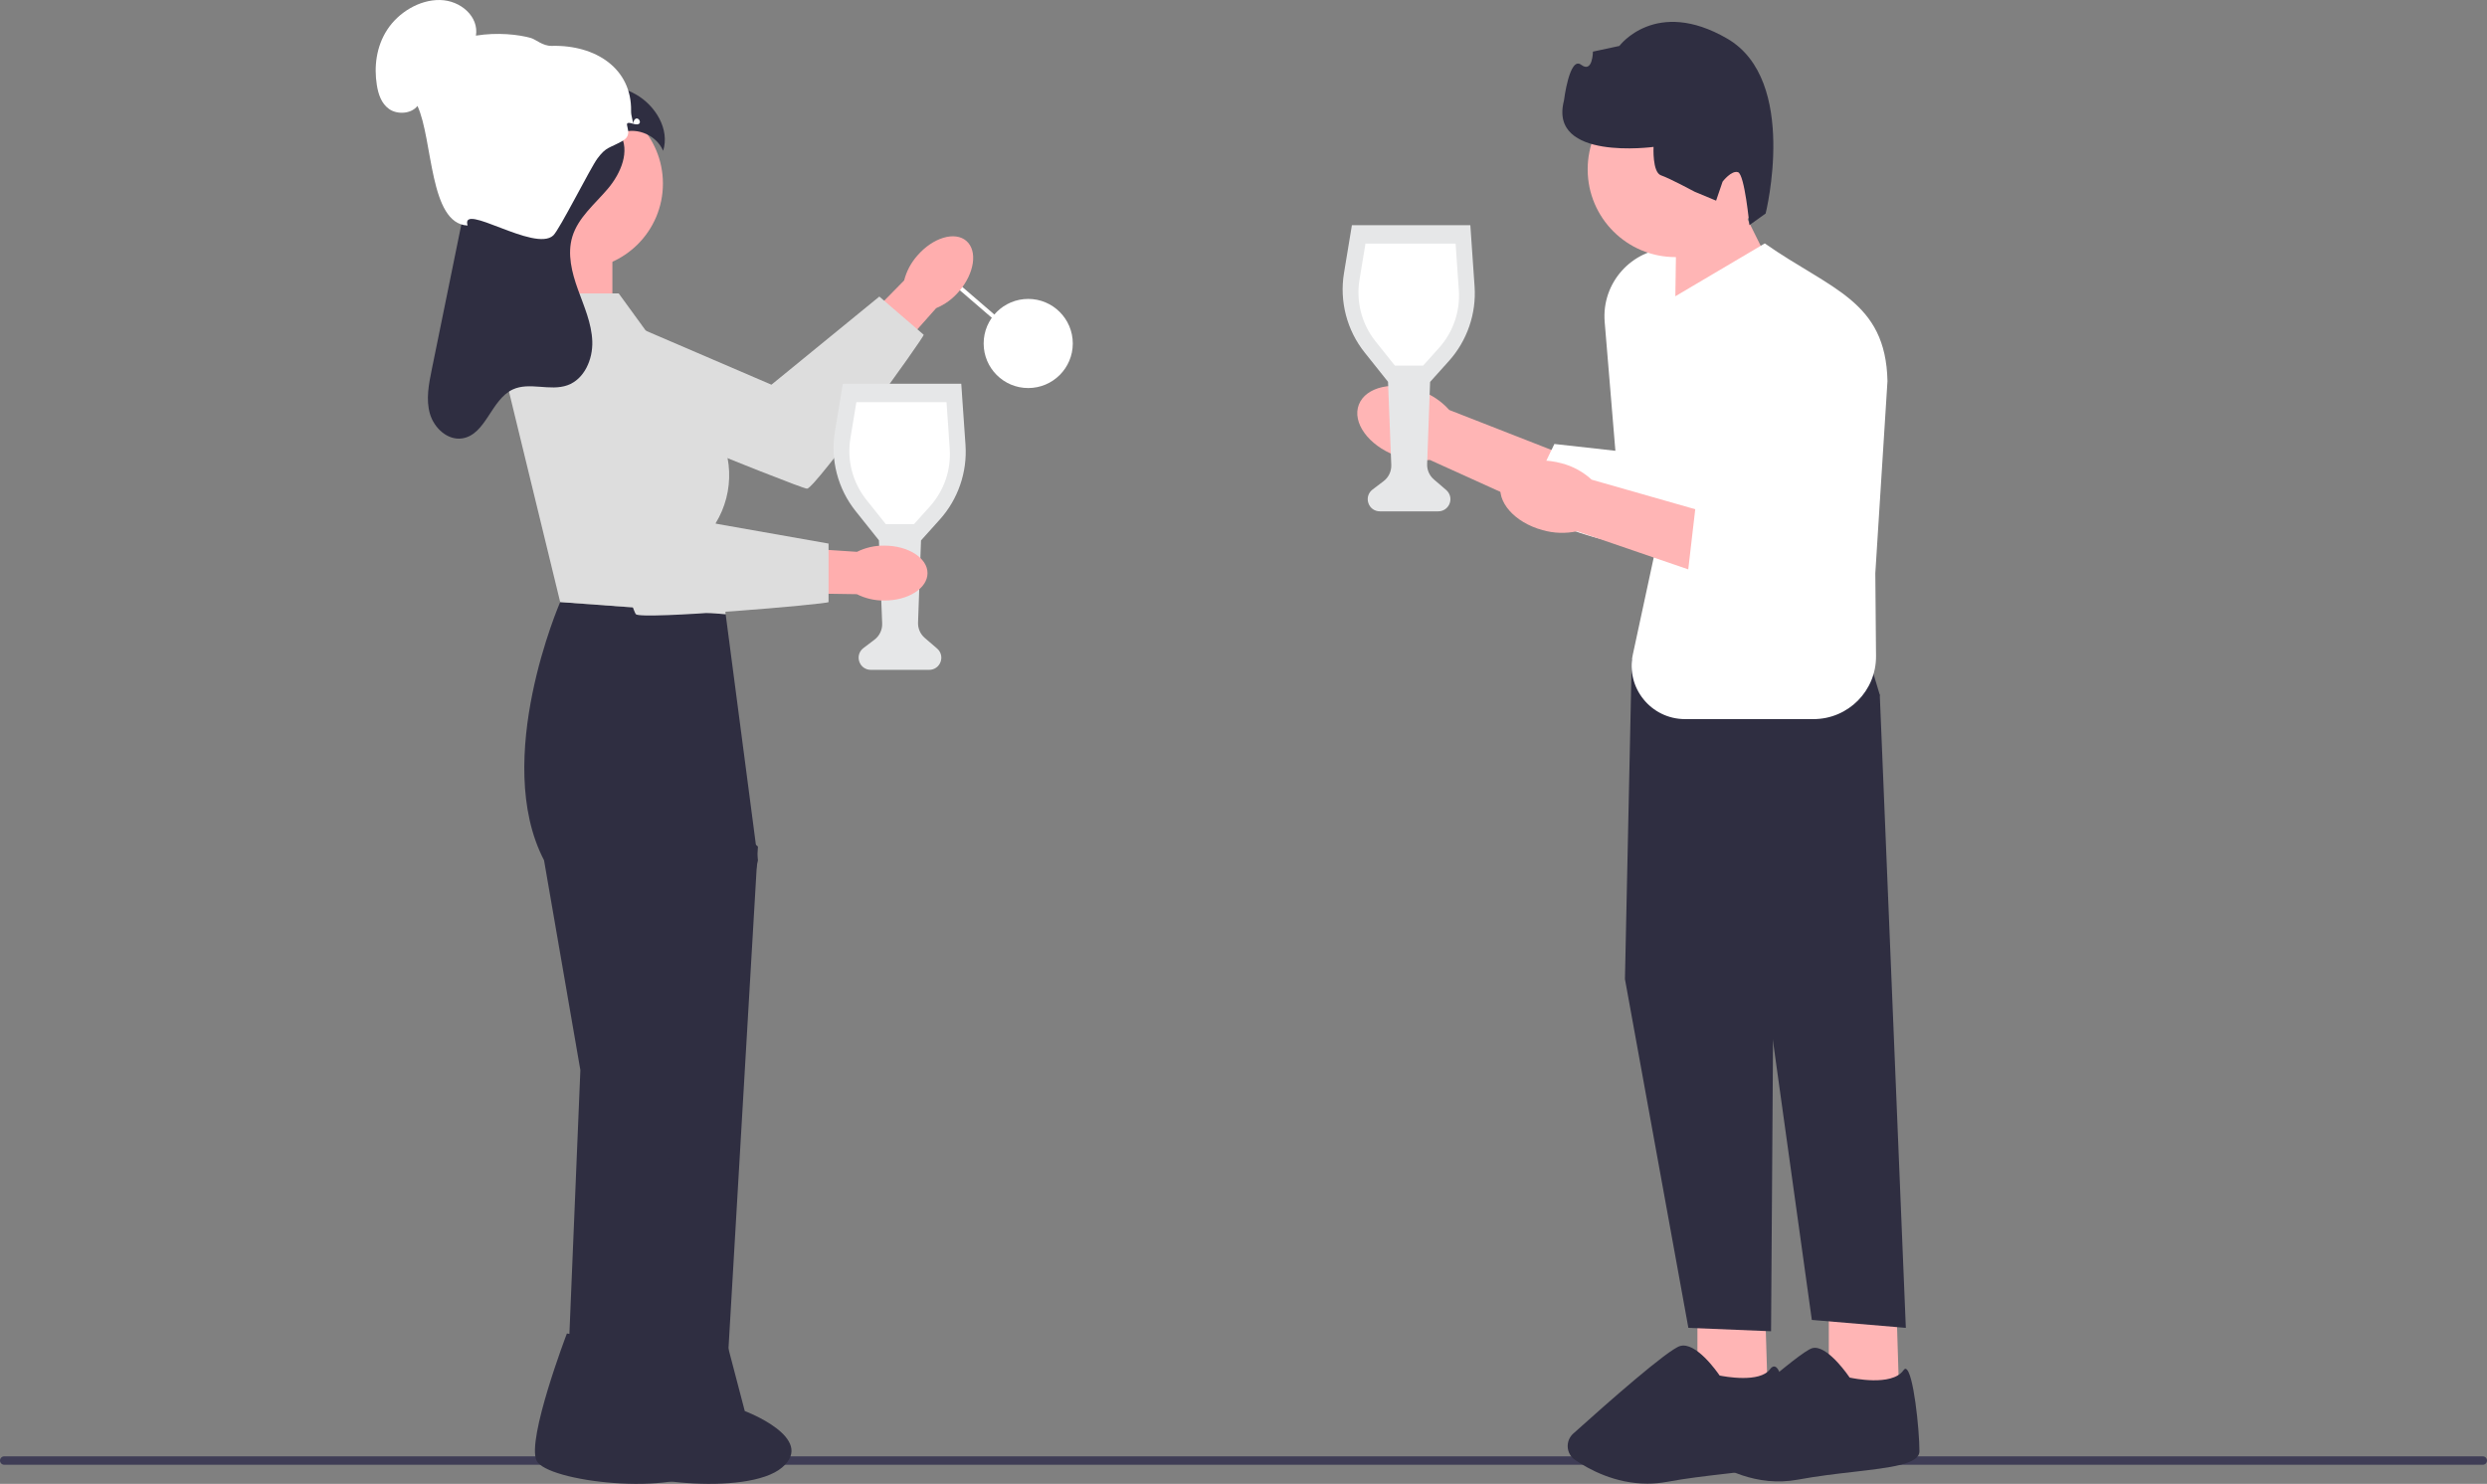 <svg xmlns="http://www.w3.org/2000/svg" width="702.199" height="419.034" viewBox="0 0 702.199 419.034" xmlns:xlink="http://www.w3.org/1999/xlink"><rect x="0" y="0" width="702.199" height="419.034" fill="#808080" stroke="none"/><g><g><circle cx="290.316" cy="96.997" r="12.584" fill="#ffffff"/><rect x="277.25" y="77.758" width="1.165" height="18.634" transform="translate(30.531 240.747) rotate(-49.258)" fill="#ffffff"/></g><path d="m270.738,82.321c-1.733,2.057-3.932,3.669-6.415,4.701l-7.112,8.009-20.144,24.324-13.61,8.232-6.319-10.879,29.831-29.058,8.312-8.457c.667-2.606,1.948-5.015,3.736-7.023,4.403-5.088,10.598-6.938,13.835-4.136,3.237,2.803,2.291,9.199-2.115,14.287l-0.0 0Z" fill="#ffaeae"/><path d="m148.984,106.49l13.1-21.801,55.733,23.947,30.463-24.89,12.518,10.783c.432.372-30.719,43.518-32.931,43.467s-78.882-31.506-78.882-31.506h0Z" fill="#ddd"/></g><g><path d="m262.352,189.163h-16.486c-1.497,0-2.772-.917-3.25-2.336-.477-1.419-.015-2.92,1.178-3.824l3.113-2.361c1.432-1.086,2.245-2.806,2.175-4.603l-.916-23.455-6.594-8.268c-5.026-6.301-7.155-14.476-5.841-22.428l2.236-13.531h33.442l1.198,17.307c.53,7.656-2.108,15.319-7.237,21.027l-5.323,5.925-.837,23.171c-.061,1.684.637,3.279,1.915,4.376l3.459,2.971c1.099.944,1.485,2.433.981,3.792-.503,1.359-1.765,2.237-3.214,2.237Z" fill="#e6e7e8"/><path d="m241.798,113.564h25.446l.911,13.161c.413,5.971-1.611,11.855-5.612,16.307l-4.474,4.979h-7.963l-5.465-6.851c-3.904-4.895-5.551-11.216-4.53-17.393l1.686-10.202Z" fill="#ffffff"/></g><path d="m0,412.452c0,.66.53,1.19,1.19,1.19h699.819c.66,0,1.19-.53,1.19-1.19,0-.66-.53-1.19-1.19-1.19H1.19c-.66,0-1.19.53-1.19,1.19Z" fill="#3f3d56"/><polygon points="516.362 366.023 516.362 392.246 536.189 392.885 535.363 366.023 516.362 366.023" fill="#ffb5b5"/><path d="m512.438,380.614c-.268,0-.53.034-.785.107-3.578,1.022-24.291,19.515-30.554,25.158-.774.697-1.185,1.693-1.128,2.731.056,1.034.571,1.974,1.411,2.579,4.75,3.421,14.481,8.832,26.287,6.646,5.431-1.006,10.912-1.639,15.747-2.197,10.352-1.195,18.529-2.139,18.529-5.804,0-6.218-1.71-22.605-3.856-23.294-.195-.059-.42.091-.68.455-3.284,4.596-14.562,2.15-15.04,2.045l-.126-.028-.071-.107c-.059-.088-5.581-8.291-9.734-8.291v0Z" fill="#2f2e41"/><polygon points="479.266 366.023 479.266 392.246 499.093 392.885 498.267 366.023 479.266 366.023" fill="#ffb5b5"/><polygon points="471.271 178.304 460.718 186.299 458.799 276.481 476.708 374.977 500.053 375.936 500.692 281.917 530.753 196.213 524.677 176.066 471.271 178.304" fill="#2f2e41"/><polygon points="520.519 193.654 530.753 196.213 538.108 374.977 511.565 372.738 493.976 246.42 520.519 193.654" fill="#2f2e41"/><path d="m465.11,418.975c-9.098,0-16.491-4.022-20.439-6.733-1.193-.819-1.931-2.12-2.026-3.568-.096-1.462.474-2.861,1.563-3.84,9.799-8.816,26.751-23.75,30.173-24.728,4.435-1.271,10.388,7.211,11.153,8.336,1.239.254,11.393,2.194,14.258-1.819.547-.764,1.059-.799,1.396-.691,3.062.981,4.301,20.692,4.301,23.903,0,4.235-8.009,5.159-19.094,6.439-4.826.557-10.295,1.189-15.705,2.19-1.917.355-3.782.512-5.58.512h0Z" fill="#2f2e41"/><g><path id="uuid-46ee5af5-9d9c-410b-bcbe-b186fda49c26-1357" d="m394.041,128.636c-7.69-2.892-12.333-9.332-10.371-14.382,1.962-5.051,9.785-6.799,17.477-3.905,3.09,1.113,5.849,2.972,8.048,5.424l32.417,12.679-6.645,15.582-31.252-14.153c-3.301.383-6.618-.043-9.675-1.243h0Z" fill="#ffb5b5"/><path d="m471.696,70.053h0c11.674-.35,20.971,9.688,19.728,21.302l-6.085,56.871c-.664,6.207-6.741,10.333-12.755,8.66-21.678-5.11-23.973-4.283-42.52-13.194l8.809-18.315,17.226,1.919-3.022-36.396c-.913-11,7.586-20.516,18.618-20.846,0,0,0.0 0.0 0.0 0Z" fill="#ffffff"/></g><polygon points="493.2 61.498 500.485 76.174 472.951 89.472 473.288 65.944 493.2 61.498" fill="#ffb5b5"/><circle cx="473.05" cy="47.825" r="24.775" fill="#ffb5b5"/><path d="m472.882,83.75l25.403-15.011h0l0.0 0c18.632,13.066,34.147,16.123,34.641,38.875l-3.434,54.271.201,23.373c.084,9.812-7.846,17.811-17.659,17.811h-36.275c-9.6,0-16.752-8.857-14.731-18.241l6.848-31.796-7.313-61.969,12.317-7.313 0-0v0Z" fill="#ffffff"/><g><path id="uuid-d50d4eeb-0cfe-450a-93b8-828ab300afdb-1358" d="m435.537,149.702c-7.929-2.151-13.161-8.122-11.686-13.336,1.475-5.214,9.097-7.696,17.029-5.543,3.181.815,6.104,2.405,8.526,4.637l33.472,9.552-5.139,16.141-32.452-11.13c-3.25.694-6.593.584-9.749-.321,0,0-0,0,0,0Z" fill="#ffb5b5"/><path d="m507.295,84.029l0-0c11.589-1.454,21.794,7.659,21.657,19.338l-.672,57.192c-.073,6.242-5.732,10.925-11.878,9.829-22.065-3.034-20.628-.682-39.936-7.797l2.417-20.79,18.306.69-6.455-35.946c-1.951-10.864,5.609-21.142,16.561-22.516v-0Z" fill="#ffffff"/></g><path d="m498.527,60.29l-4.581,3.282s-1.348-14.303-3.208-14.937-4.369,2.662-4.369,2.662l-1.832,5.369-6.059-2.526s-7.016-3.779-9.496-4.625-2.104-8.032-2.104-8.032c0,0-29.768,4.076-25.296-13.085,0,0,1.54-12.625,4.836-10.116s3.341-3.705,3.341-3.705l7.469-1.604s10.249-13.805,30.465-2.061c20.216,11.744,10.833,49.377,10.833,49.377,0,0,0.0 0.0 0.0 0Z" fill="#2f2e41"/><rect x="153.535" y="68.664" width="19.37" height="37.601" fill="#ffaeae"/><path d="m204.884,173.439l-46.716-3.418s-19.37,44.437-4.558,72.922l10.255,59.249-4.055,97.52h21.218l32.971-156.769-9.115-69.504v0Z" fill="#2f2e41"/><polygon points="195.769 223.209 213.999 239.077 204.884 394.485 184.375 394.485 195.769 223.209" fill="#2f2e41"/><path d="m187.175,51.841c0,13.375-10.842,24.217-24.217,24.217s-24.217-10.842-24.217-24.217,10.842-24.217,24.217-24.217,24.217,10.842,24.217,24.217Z" fill="#ffaeae"/><path d="m160.058,376.569l25.016,3.952,4.702,17.945s20.312,7.643,10.525,15.95c-9.787,8.306-45.943,4.012-48.801-1.946s8.559-35.9,8.559-35.9h0Z" fill="#2f2e41"/><path d="m180.567,376.569l25.016,3.952,4.702,17.945s20.312,7.643,10.525,15.95c-9.787,8.306-45.943,4.012-48.801-1.946s8.559-35.9,8.559-35.9h0Z" fill="#2f2e41"/><path d="m249.676,169.585c-2.689.03-5.346-.585-7.748-1.792l-10.709-.161-31.576.613-15.119-4.939,4.118-11.888,41.485,3.637,11.833.778c2.41-1.196,5.071-1.797,7.76-1.753,6.729.016,12.174,3.502,12.163,7.783-.011,4.282-5.474,7.739-12.205,7.722l0-0Z" fill="#ffaeae"/><path d="m174.69,82.856h-23.973l-7.93,23.928,15.382,63.237,46.716,3.418-2.849-25.637h0c5.515-8.962,5.075-20.367-1.114-28.878l-26.231-36.068h0Z" fill="#ddd"/><path d="m151.901,93.111l25.067-4.303,18.231,57.856,38.74,6.836v16.521c0,.57-53.021,5.127-54.426,3.418s-27.612-80.328-27.612-80.328h0Z" fill="#ddd"/><path d="m175.051,37.8c2.975,4.826.232,11.183-3.433,15.509-3.665,4.326-8.39,8.123-10.027,13.551-1.467,4.867-.133,10.116,1.593,14.897s3.87,9.549,4.048,14.628c.178,5.08-2.226,10.69-7.011,12.405-4.91,1.76-10.715-1.006-15.445,1.194-6.16,2.865-7.556,12.786-14.272,13.815-4.133.633-7.963-2.95-9.119-6.969s-.325-8.308.51-12.405c2.288-11.225,4.576-22.451,6.863-33.676,1.904-9.34,3.807-18.68,5.711-28.021,1.137-5.577,2.485-11.542,6.676-15.392,5.121-4.705,12.841-4.817,19.789-4.535,6.384.259,13.026.696,18.584,3.848s9.64,9.852,7.717,15.945c-1.796-4.288-7.163-6.694-11.56-5.182" fill="#2f2e41"/><path d="m132.023,63.684c-2.08-6.84,18.96,7.677,24.191,2.803,1.785-1.663,10.517-19.122,12.469-21.732,2.539-3.394,3.278-2.802,7.125-4.988,3.848-2.186-1.105-6.055,2.875-4.832,3.981,1.223.936-3.882,0,0,.099-.882-.524-2.106-.499-3.633.195-11.851-9.862-18.668-22.415-18.349-2.511.064-4.452-1.808-5.819-2.205-3.479-1.011-9.564-1.674-15.571-.687C135.262,4.751,130.126.116,124.238.003s-11.786,3.591-14.9,8.379-3.756,10.433-2.944,15.595c.409,2.6,1.274,5.281,3.513,6.838s6.195,1.407,7.961-.904c4.418,9.552,3.292,33.298,14.154,33.773h0Z" fill="#ffffff"/><g><path d="m406.092,144.401h-16.486c-1.497,0-2.772-.917-3.249-2.335-.477-1.419-.015-2.92,1.178-3.825l3.114-2.361c1.433-1.086,2.245-2.806,2.175-4.603l-.916-23.455-6.595-8.267c-5.026-6.301-7.155-14.476-5.841-22.429l2.235-13.531h33.442l1.198,17.307c.53,7.655-2.108,15.319-7.236,21.027l-5.324,5.924-.837,23.171c-.061,1.684.637,3.279,1.916,4.376l3.459,2.971c1.099.944,1.485,2.433.981,3.792-.504,1.359-1.765,2.237-3.215,2.237Z" fill="#e6e7e8"/><path d="m385.539,68.803h25.446l.911,13.161c.413,5.971-1.611,11.855-5.612,16.307l-4.474,4.979h-7.963l-5.465-6.851c-3.904-4.895-5.551-11.216-4.53-17.393l1.686-10.202Z" fill="#ffffff"/></g></svg>